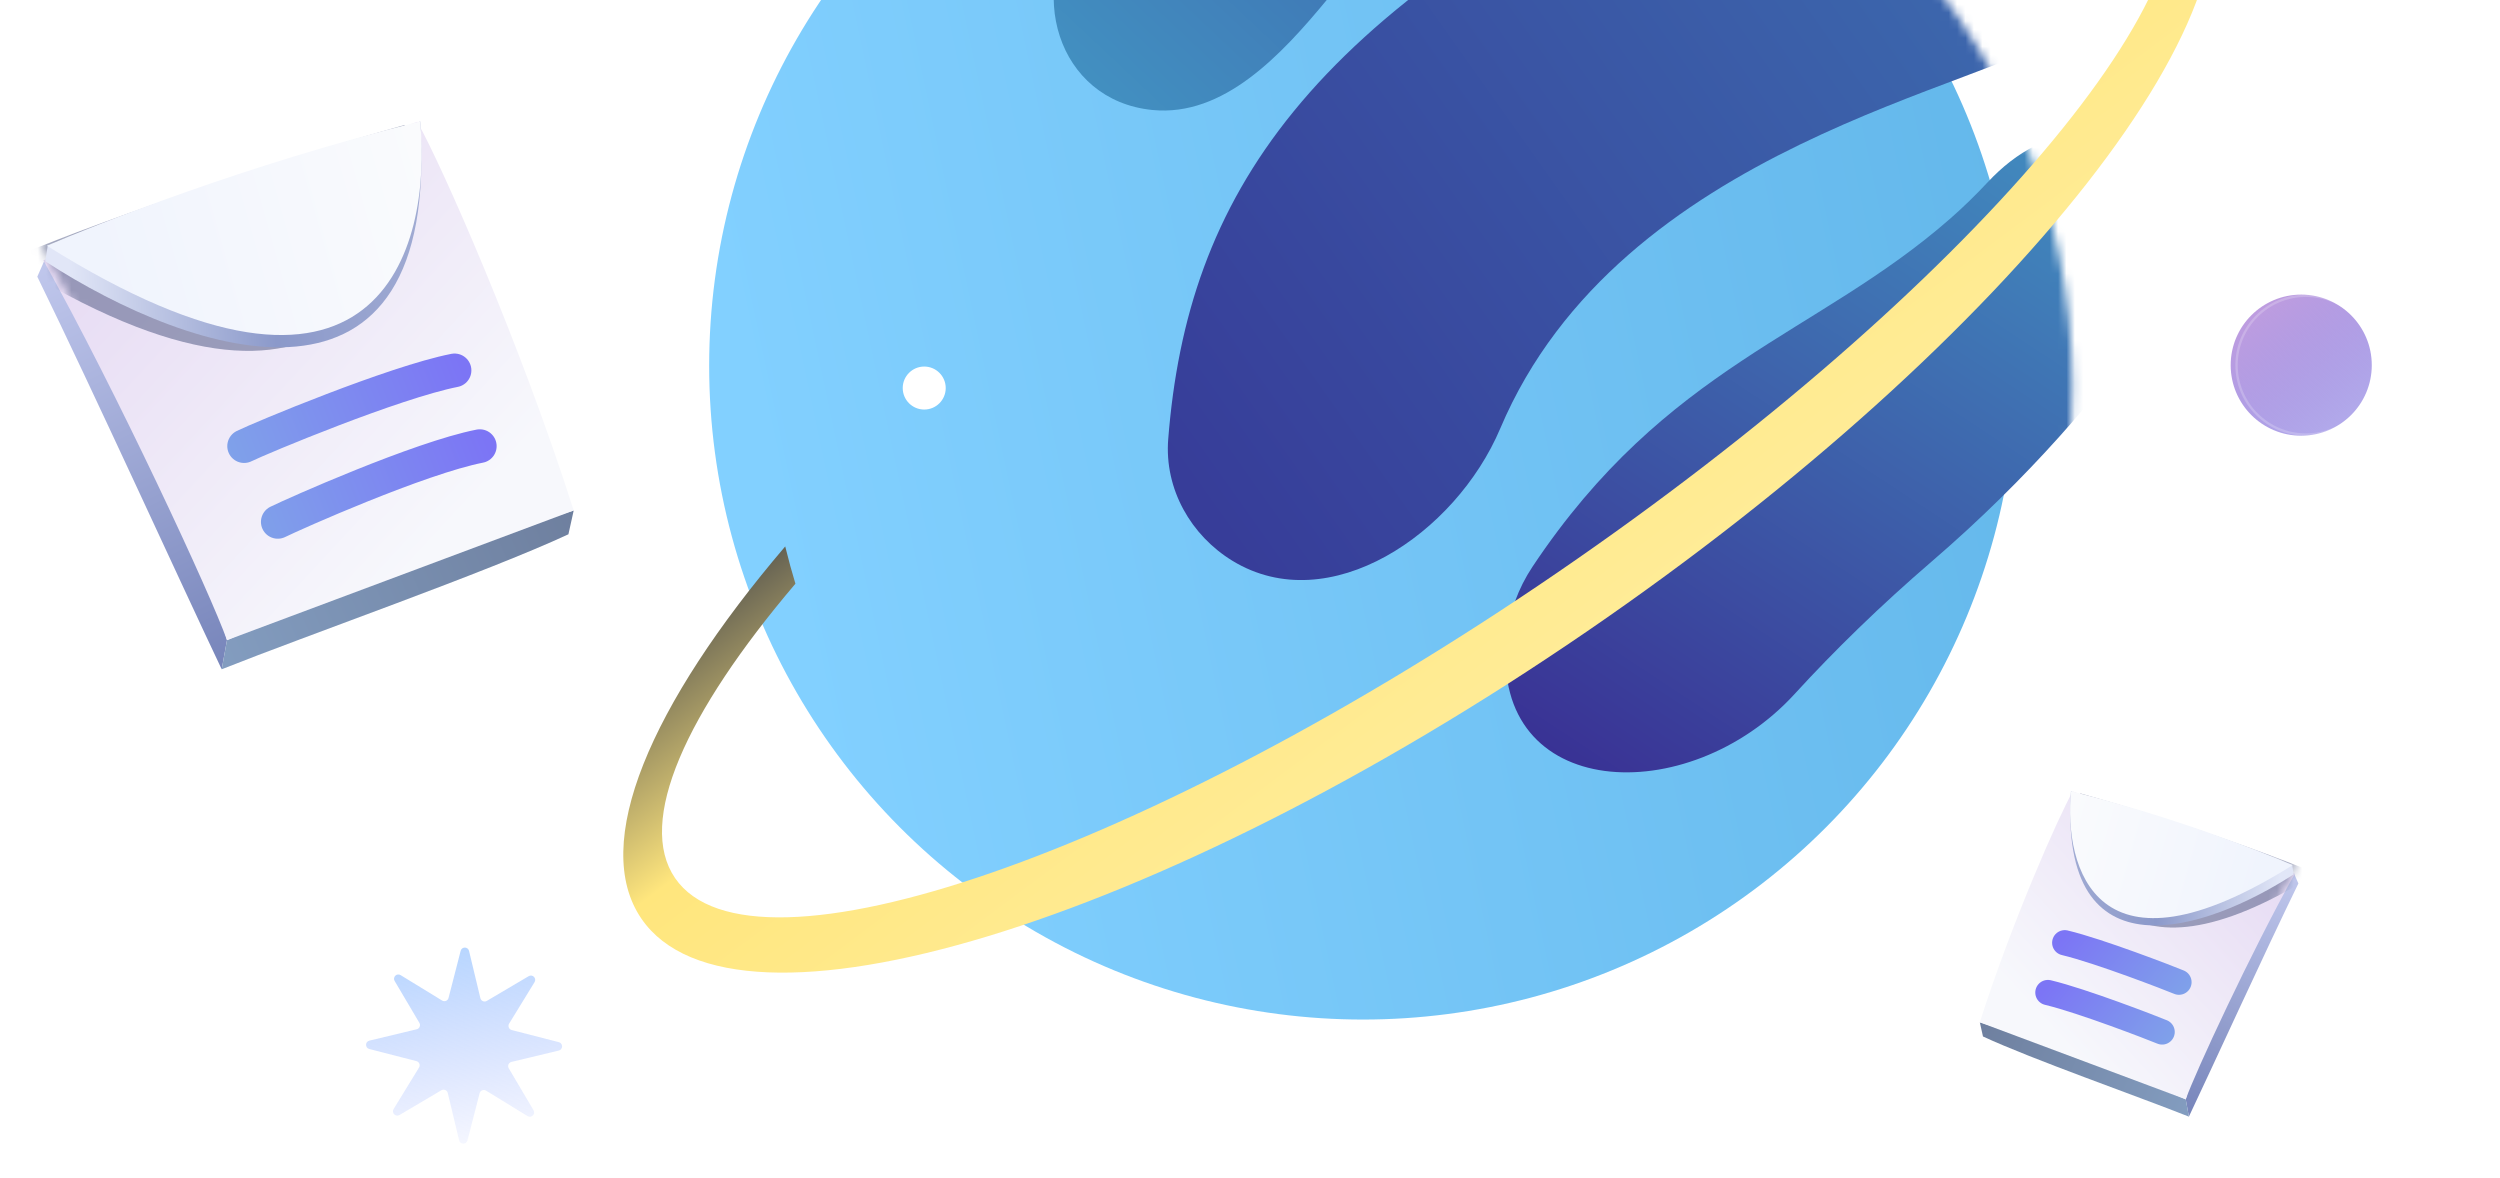 <svg width="297" height="140" viewBox="0 0 297 140" fill="none" xmlns="http://www.w3.org/2000/svg">
<g filter="url(#filter0_iii_2808_41996)">
<circle cx="168.527" cy="45.887" r="77.669" fill="url(#paint0_linear_2808_41996)"/>
</g>
<mask id="mask0_2808_41996" style="mask-type:alpha" maskUnits="userSpaceOnUse" x="90" y="-32" width="157" height="156">
<circle cx="168.527" cy="45.887" r="77.669" fill="#579BC4"/>
</mask>
<g mask="url(#mask0_2808_41996)">
<g filter="url(#filter1_n_2808_41996)">
<path d="M248.581 15.951C258.388 16.81 262.588 28.245 256.895 36.422C249.805 46.607 240.813 56.963 229.51 66.686C223.351 71.983 217.944 77.262 213.206 82.441C200.495 96.337 177.149 95.089 178.962 75.976C179.255 72.883 180.365 69.873 182.063 67.323C198.017 43.367 215.857 39.842 231.697 25.962C233.232 24.616 234.728 23.159 236.164 21.622C239.474 18.08 243.786 15.532 248.581 15.951Z" fill="url(#paint1_linear_2808_41996)"/>
</g>
<g filter="url(#filter2_n_2808_41996)">
<path d="M136.909 13.067C125.586 11.953 121.618 -1.316 128.753 -10.443C139.125 -23.712 153.64 -37.43 173.343 -48.562C178.382 -51.409 183.034 -54.328 187.325 -57.285C206.098 -70.224 233.168 -62.54 223.22 -41.602C221.796 -38.606 219.496 -35.622 216.812 -33.769C202.437 -23.842 187.475 -23.515 165.358 -7.226C162.22 -4.915 159.694 -2.52 157.687 -0.088C152.193 6.568 145.352 13.897 136.909 13.067Z" fill="url(#paint2_linear_2808_41996)"/>
</g>
<g filter="url(#filter3_n_2808_41996)">
<path d="M138.784 52.173C141.053 23.474 154.977 1.461 202.631 -21.129C223.748 -31.139 236.675 -44.232 244.351 -58.024C253.398 -74.279 283.716 -86.96 295.718 -72.77C299.843 -67.892 301.332 -61.084 298.826 -55.176C289.915 -34.172 273.677 -16.392 246.042 3.45C236.184 10.527 192.498 17.204 178.23 50.903C172.914 63.458 157.891 73.615 146.432 66.633C141.477 63.615 138.316 58.09 138.784 52.173Z" fill="url(#paint3_linear_2808_41996)"/>
</g>
</g>
<path d="M213.526 -17.436C236.888 -25.586 254.793 -26.21 260.853 -17.365C271.881 -1.266 239.487 40.104 188.497 75.037C137.508 109.97 87.231 125.238 76.201 109.14C70.135 100.285 77.207 83.785 93.284 64.915C93.687 66.56 94.099 68.039 94.496 69.345C81.414 84.74 75.611 97.621 80.199 104.318C89.345 117.667 136.304 101.396 185.085 67.976C233.866 34.556 265.997 -3.358 256.853 -16.707C252.072 -23.685 236.96 -22.567 216.656 -15.14C215.275 -16.247 214.208 -17.003 213.526 -17.436Z" fill="url(#paint4_linear_2808_41996)"/>
<path d="M26.337 79.51L26.966 76.051L21.869 57.321L5.32 30.857L4.432 32.869C11.244 46.809 21.554 69.448 26.337 79.51Z" fill="url(#paint5_linear_2808_41996)"/>
<path d="M67.528 63.474C57.781 68.007 36.587 75.429 26.337 79.51L26.966 76.051L46.198 67.693L68.156 60.644L67.528 63.474Z" fill="url(#paint6_linear_2808_41996)"/>
<path d="M5.151 30.929C13.888 46.579 25.085 70.714 26.965 76.051L68.156 60.643C61.797 40.705 52.433 19.511 49.569 14.466L5.151 30.929Z" fill="url(#paint7_linear_2808_41996)"/>
<mask id="mask1_2808_41996" style="mask-type:alpha" maskUnits="userSpaceOnUse" x="4" y="12" width="62" height="55">
<path d="M4.481 28.459C14.781 46.691 21.121 61.672 23.004 66.883L65.097 51.653C58.722 32.187 51.408 17.462 48.549 12.533L4.481 28.459Z" fill="url(#paint8_linear_2808_41996)"/>
</mask>
<g mask="url(#mask1_2808_41996)">
<g opacity="0.64" filter="url(#filter4_f_2808_41996)">
<path d="M0.822 30.884C7.075 28.221 25.278 21.284 48.064 14.844C49.246 30.816 41.452 56.386 0.822 30.884Z" fill="#5C648D" fill-opacity="0.9"/>
</g>
</g>
<path d="M5.373 31.044L5.668 29.215L28.856 27.148L49.917 14.421C52.432 52.153 22.988 42.471 5.373 31.044Z" fill="url(#paint9_linear_2808_41996)"/>
<path d="M5.568 29.19C11.632 26.608 28.923 19.644 49.918 14.421C51.358 29.701 44.971 53.922 5.568 29.19Z" fill="url(#paint10_linear_2808_41996)"/>
<path d="M260.04 132.658L259.666 130.604L262.693 119.479L272.522 103.763L273.049 104.957C269.004 113.236 262.88 126.682 260.04 132.658Z" fill="url(#paint11_linear_2808_41996)"/>
<path d="M235.577 123.133C241.366 125.826 253.953 130.234 260.041 132.658L259.667 130.603L248.245 125.639L235.203 121.453L235.577 123.133Z" fill="url(#paint12_linear_2808_41996)"/>
<path d="M272.621 103.805C267.432 113.1 260.782 127.434 259.665 130.603L235.201 121.453C238.978 109.611 244.539 97.024 246.24 94.028L272.621 103.805Z" fill="url(#paint13_linear_2808_41996)"/>
<mask id="mask2_2808_41996" style="mask-type:alpha" maskUnits="userSpaceOnUse" x="237" y="92" width="37" height="34">
<path d="M273.02 102.339C266.903 113.167 263.137 122.064 262.019 125.159L237.02 116.114C240.806 104.553 245.149 95.808 246.848 92.88L273.02 102.339Z" fill="url(#paint14_linear_2808_41996)"/>
</mask>
<g mask="url(#mask2_2808_41996)">
<g opacity="0.64" filter="url(#filter5_f_2808_41996)">
<path d="M275.192 103.778C271.478 102.196 260.667 98.077 247.134 94.251C246.432 103.738 251.061 118.924 275.192 103.778Z" fill="#5C648D" fill-opacity="0.9"/>
</g>
</g>
<path d="M272.489 103.874L272.314 102.788L258.542 101.56L246.034 94.001C244.54 116.411 262.027 110.66 272.489 103.874Z" fill="url(#paint15_linear_2808_41996)"/>
<path d="M272.373 102.772C268.772 101.238 258.502 97.103 246.034 94C245.178 103.075 248.972 117.46 272.373 102.772Z" fill="url(#paint16_linear_2808_41996)"/>
<path d="M258.861 116.683C257.781 116.233 249.41 112.982 245.291 112" stroke="url(#paint17_linear_2808_41996)" stroke-width="3" stroke-linecap="round"/>
<path d="M256.861 122.597C255.781 122.147 247.41 118.896 243.291 117.914" stroke="url(#paint18_linear_2808_41996)" stroke-width="3" stroke-linecap="round"/>
<g filter="url(#filter6_ii_2808_41996)">
<circle cx="273.944" cy="43.381" r="8.381" fill="url(#paint19_linear_2808_41996)"/>
</g>
<circle cx="273.944" cy="43.381" r="8.242" stroke="white" stroke-opacity="0.2" stroke-width="0.279"/>
<g filter="url(#filter7_f_2808_41996)">
<circle cx="289.87" cy="57.072" r="3.073" fill="white"/>
</g>
<circle cx="109.798" cy="46.1" r="2.554" fill="white"/>
<path d="M29 53C30.923 52.053 46.788 45.421 54 44" stroke="url(#paint20_linear_2808_41996)" stroke-width="4" stroke-linecap="round"/>
<path d="M33 62C34.923 61.053 49.788 54.421 57 53" stroke="url(#paint21_linear_2808_41996)" stroke-width="4" stroke-linecap="round"/>
<path d="M269.516 -11.303C269.898 -10.658 269.16 -9.932 268.521 -10.324L257.156 -17.29C256.743 -17.543 256.204 -17.325 256.083 -16.856L252.762 -3.947C252.575 -3.221 251.54 -3.229 251.365 -3.958L248.255 -16.92C248.142 -17.391 247.606 -17.618 247.189 -17.372L235.712 -10.592C235.067 -10.211 234.341 -10.948 234.733 -11.588L241.699 -22.953C241.952 -23.365 241.734 -23.904 241.265 -24.025L228.356 -27.347C227.63 -27.534 227.638 -28.568 228.367 -28.743L241.329 -31.854C241.8 -31.966 242.027 -32.502 241.781 -32.919L235.001 -44.396C234.62 -45.042 235.357 -45.767 235.997 -45.375L247.361 -38.409C247.774 -38.157 248.314 -38.375 248.434 -38.843L251.756 -51.753C251.943 -52.479 252.977 -52.471 253.152 -51.741L256.263 -38.779C256.376 -38.309 256.911 -38.082 257.328 -38.328L268.805 -45.107C269.451 -45.489 270.176 -44.751 269.784 -44.112L262.818 -32.747C262.565 -32.334 262.784 -31.795 263.252 -31.674L276.162 -28.352C276.888 -28.166 276.879 -27.131 276.15 -26.956L263.188 -23.846C262.718 -23.733 262.491 -23.197 262.737 -22.78L269.516 -11.303Z" fill="url(#paint22_linear_2808_41996)"/>
<g filter="url(#filter9_f_2808_41996)">
<path d="M63.38 131.892C63.652 132.352 63.126 132.869 62.671 132.589L57.742 129.569C57.448 129.388 57.064 129.544 56.978 129.878L55.537 135.476C55.404 135.994 54.667 135.988 54.542 135.468L53.194 129.847C53.113 129.512 52.731 129.35 52.434 129.525L47.457 132.465C46.997 132.737 46.48 132.211 46.759 131.756L49.78 126.827C49.961 126.533 49.805 126.149 49.471 126.063L43.873 124.622C43.355 124.489 43.361 123.752 43.881 123.627L49.502 122.279C49.837 122.198 49.999 121.816 49.824 121.519L46.884 116.542C46.612 116.082 47.137 115.565 47.593 115.844L52.522 118.865C52.816 119.045 53.2 118.89 53.286 118.556L54.727 112.958C54.86 112.44 55.597 112.446 55.721 112.966L57.07 118.587C57.151 118.922 57.533 119.084 57.83 118.909L62.807 115.969C63.267 115.697 63.784 116.222 63.505 116.678L60.484 121.606C60.303 121.9 60.459 122.285 60.793 122.371L66.391 123.811C66.909 123.945 66.903 124.682 66.383 124.806L60.762 126.155C60.427 126.236 60.265 126.618 60.44 126.914L63.38 131.892Z" fill="url(#paint23_linear_2808_41996)"/>
</g>
<defs>
<filter id="filter0_iii_2808_41996" x="70.429" y="-34.855" width="187.032" height="159.688" filterUnits="userSpaceOnUse" color-interpolation-filters="sRGB">
<feFlood flood-opacity="0" result="BackgroundImageFix"/>
<feBlend mode="normal" in="SourceGraphic" in2="BackgroundImageFix" result="shape"/>
<feColorMatrix in="SourceAlpha" type="matrix" values="0 0 0 0 0 0 0 0 0 0 0 0 0 0 0 0 0 0 127 0" result="hardAlpha"/>
<feOffset dx="11.265" dy="-3.072"/>
<feGaussianBlur stdDeviation="12.768"/>
<feComposite in2="hardAlpha" operator="arithmetic" k2="-1" k3="1"/>
<feColorMatrix type="matrix" values="0 0 0 0 0.92 0 0 0 0 1 0 0 0 0 0.76 0 0 0 0.5 0"/>
<feBlend mode="normal" in2="shape" result="effect1_innerShadow_2808_41996"/>
<feColorMatrix in="SourceAlpha" type="matrix" values="0 0 0 0 0 0 0 0 0 0 0 0 0 0 0 0 0 0 127 0" result="hardAlpha"/>
<feOffset dx="2.554" dy="1.277"/>
<feGaussianBlur stdDeviation="1.277"/>
<feComposite in2="hardAlpha" operator="arithmetic" k2="-1" k3="1"/>
<feColorMatrix type="matrix" values="0 0 0 0 1 0 0 0 0 1 0 0 0 0 1 0 0 0 0.5 0"/>
<feBlend mode="normal" in2="effect1_innerShadow_2808_41996" result="effect2_innerShadow_2808_41996"/>
<feColorMatrix in="SourceAlpha" type="matrix" values="0 0 0 0 0 0 0 0 0 0 0 0 0 0 0 0 0 0 127 0" result="hardAlpha"/>
<feOffset dx="-20.428" dy="-0.638"/>
<feGaussianBlur stdDeviation="11.108"/>
<feComposite in2="hardAlpha" operator="arithmetic" k2="-1" k3="1"/>
<feColorMatrix type="matrix" values="0 0 0 0 0.328 0 0 0 0 0.412 0 0 0 0 0.832 0 0 0 0.5 0"/>
<feBlend mode="normal" in2="effect2_innerShadow_2808_41996" result="effect3_innerShadow_2808_41996"/>
</filter>
<filter id="filter1_n_2808_41996" x="178.863" y="15.906" width="80.602" height="75.851" filterUnits="userSpaceOnUse" color-interpolation-filters="sRGB">
<feFlood flood-opacity="0" result="BackgroundImageFix"/>
<feBlend mode="normal" in="SourceGraphic" in2="BackgroundImageFix" result="shape"/>
<feTurbulence type="fractalNoise" baseFrequency="4.933 4.933" stitchTiles="stitch" numOctaves="3" result="noise" seed="7497" />
<feColorMatrix in="noise" type="luminanceToAlpha" result="alphaNoise" />
<feComponentTransfer in="alphaNoise" result="coloredNoise1">
<feFuncA type="discrete" tableValues="1 1 1 1 1 1 1 1 1 1 1 1 1 1 1 1 1 1 1 1 1 1 1 1 1 1 1 1 1 1 1 1 1 1 1 1 1 1 1 1 1 1 1 1 1 1 1 1 1 1 1 0 0 0 0 0 0 0 0 0 0 0 0 0 0 0 0 0 0 0 0 0 0 0 0 0 0 0 0 0 0 0 0 0 0 0 0 0 0 0 0 0 0 0 0 0 0 0 0 0 "/>
</feComponentTransfer>
<feComposite operator="in" in2="shape" in="coloredNoise1" result="noise1Clipped" />
<feFlood flood-color="rgba(0, 0, 0, 0.25)" result="color1Flood" />
<feComposite operator="in" in2="noise1Clipped" in="color1Flood" result="color1" />
<feMerge result="effect1_noise_2808_41996">
<feMergeNode in="shape" />
<feMergeNode in="color1" />
</feMerge>
</filter>
<filter id="filter2_n_2808_41996" x="125.178" y="-63.623" width="100.174" height="76.754" filterUnits="userSpaceOnUse" color-interpolation-filters="sRGB">
<feFlood flood-opacity="0" result="BackgroundImageFix"/>
<feBlend mode="normal" in="SourceGraphic" in2="BackgroundImageFix" result="shape"/>
<feTurbulence type="fractalNoise" baseFrequency="3.906 3.906" stitchTiles="stitch" numOctaves="3" result="noise" seed="7704" />
<feColorMatrix in="noise" type="luminanceToAlpha" result="alphaNoise" />
<feComponentTransfer in="alphaNoise" result="coloredNoise1">
<feFuncA type="discrete" tableValues="1 1 1 1 1 1 1 1 1 1 1 1 1 1 1 1 1 1 1 1 1 1 1 1 1 1 1 1 1 1 1 1 1 1 1 1 1 1 1 1 1 1 1 1 1 1 1 1 1 1 1 0 0 0 0 0 0 0 0 0 0 0 0 0 0 0 0 0 0 0 0 0 0 0 0 0 0 0 0 0 0 0 0 0 0 0 0 0 0 0 0 0 0 0 0 0 0 0 0 0 "/>
</feComponentTransfer>
<feComposite operator="in" in2="shape" in="coloredNoise1" result="noise1Clipped" />
<feFlood flood-color="rgba(0, 0, 0, 0.25)" result="color1Flood" />
<feComposite operator="in" in2="noise1Clipped" in="color1Flood" result="color1" />
<feMerge result="effect1_noise_2808_41996">
<feMergeNode in="shape" />
<feMergeNode in="color1" />
</feMerge>
</filter>
<filter id="filter3_n_2808_41996" x="138.738" y="-78.916" width="161.312" height="147.827" filterUnits="userSpaceOnUse" color-interpolation-filters="sRGB">
<feFlood flood-opacity="0" result="BackgroundImageFix"/>
<feBlend mode="normal" in="SourceGraphic" in2="BackgroundImageFix" result="shape"/>
<feTurbulence type="fractalNoise" baseFrequency="3.906 3.906" stitchTiles="stitch" numOctaves="3" result="noise" seed="5135" />
<feColorMatrix in="noise" type="luminanceToAlpha" result="alphaNoise" />
<feComponentTransfer in="alphaNoise" result="coloredNoise1">
<feFuncA type="discrete" tableValues="1 1 1 1 1 1 1 1 1 1 1 1 1 1 1 1 1 1 1 1 1 1 1 1 1 1 1 1 1 1 1 1 1 1 1 1 1 1 1 1 1 1 1 1 1 1 1 1 1 1 1 0 0 0 0 0 0 0 0 0 0 0 0 0 0 0 0 0 0 0 0 0 0 0 0 0 0 0 0 0 0 0 0 0 0 0 0 0 0 0 0 0 0 0 0 0 0 0 0 0 "/>
</feComponentTransfer>
<feComposite operator="in" in2="shape" in="coloredNoise1" result="noise1Clipped" />
<feFlood flood-color="rgba(0, 0, 0, 0.25)" result="color1Flood" />
<feComposite operator="in" in2="noise1Clipped" in="color1Flood" result="color1" />
<feMerge result="effect1_noise_2808_41996">
<feMergeNode in="shape" />
<feMergeNode in="color1" />
</feMerge>
</filter>
<filter id="filter4_f_2808_41996" x="-3.135" y="10.886" width="55.269" height="34.758" filterUnits="userSpaceOnUse" color-interpolation-filters="sRGB">
<feFlood flood-opacity="0" result="BackgroundImageFix"/>
<feBlend mode="normal" in="SourceGraphic" in2="BackgroundImageFix" result="shape"/>
<feGaussianBlur stdDeviation="1.979" result="effect1_foregroundBlur_2808_41996"/>
</filter>
<filter id="filter5_f_2808_41996" x="244.718" y="91.901" width="32.824" height="20.642" filterUnits="userSpaceOnUse" color-interpolation-filters="sRGB">
<feFlood flood-opacity="0" result="BackgroundImageFix"/>
<feBlend mode="normal" in="SourceGraphic" in2="BackgroundImageFix" result="shape"/>
<feGaussianBlur stdDeviation="1.175" result="effect1_foregroundBlur_2808_41996"/>
</filter>
<filter id="filter6_ii_2808_41996" x="263.886" y="32.765" width="19.558" height="21.233" filterUnits="userSpaceOnUse" color-interpolation-filters="sRGB">
<feFlood flood-opacity="0" result="BackgroundImageFix"/>
<feBlend mode="normal" in="SourceGraphic" in2="BackgroundImageFix" result="shape"/>
<feColorMatrix in="SourceAlpha" type="matrix" values="0 0 0 0 0 0 0 0 0 0 0 0 0 0 0 0 0 0 127 0" result="hardAlpha"/>
<feOffset dx="1.118" dy="2.235"/>
<feGaussianBlur stdDeviation="1.118"/>
<feComposite in2="hardAlpha" operator="arithmetic" k2="-1" k3="1"/>
<feColorMatrix type="matrix" values="0 0 0 0 0.973 0 0 0 0 0.847 0 0 0 0 0.992 0 0 0 0.3 0"/>
<feBlend mode="normal" in2="shape" result="effect1_innerShadow_2808_41996"/>
<feColorMatrix in="SourceAlpha" type="matrix" values="0 0 0 0 0 0 0 0 0 0 0 0 0 0 0 0 0 0 127 0" result="hardAlpha"/>
<feOffset dx="-1.676" dy="-2.235"/>
<feGaussianBlur stdDeviation="1.118"/>
<feComposite in2="hardAlpha" operator="arithmetic" k2="-1" k3="1"/>
<feColorMatrix type="matrix" values="0 0 0 0 0.973 0 0 0 0 0.847 0 0 0 0 0.992 0 0 0 0.2 0"/>
<feBlend mode="normal" in2="effect1_innerShadow_2808_41996" result="effect2_innerShadow_2808_41996"/>
</filter>
<filter id="filter7_f_2808_41996" x="284.562" y="51.764" width="10.617" height="10.617" filterUnits="userSpaceOnUse" color-interpolation-filters="sRGB">
<feFlood flood-opacity="0" result="BackgroundImageFix"/>
<feBlend mode="normal" in="SourceGraphic" in2="BackgroundImageFix" result="shape"/>
<feGaussianBlur stdDeviation="1.118" result="effect1_foregroundBlur_2808_41996"/>
</filter>
<filter id="filter9_f_2808_41996" x="41.254" y="110.338" width="27.756" height="27.758" filterUnits="userSpaceOnUse" color-interpolation-filters="sRGB">
<feFlood flood-opacity="0" result="BackgroundImageFix"/>
<feBlend mode="normal" in="SourceGraphic" in2="BackgroundImageFix" result="shape"/>
<feGaussianBlur stdDeviation="1.117" result="effect1_foregroundBlur_2808_41996"/>
</filter>
<linearGradient id="paint0_linear_2808_41996" x1="246.41" y1="28.545" x2="97.348" y2="60.145" gradientUnits="userSpaceOnUse">
<stop stop-color="#64B8EB"/>
<stop offset="1" stop-color="#82D0FF"/>
</linearGradient>
<linearGradient id="paint1_linear_2808_41996" x1="249.819" y1="-1.355" x2="180.36" y2="104.094" gradientUnits="userSpaceOnUse">
<stop stop-color="#439DC7"/>
<stop offset="1" stop-color="#38248E"/>
</linearGradient>
<linearGradient id="paint2_linear_2808_41996" x1="126.371" y1="31.214" x2="235.05" y2="-84.565" gradientUnits="userSpaceOnUse">
<stop stop-color="#439DC7"/>
<stop offset="1" stop-color="#38248E"/>
</linearGradient>
<linearGradient id="paint3_linear_2808_41996" x1="112.934" y1="70.945" x2="321.399" y2="-76.96" gradientUnits="userSpaceOnUse">
<stop offset="0.12" stop-color="#373D99"/>
<stop offset="1" stop-color="#4193C1"/>
</linearGradient>
<linearGradient id="paint4_linear_2808_41996" x1="211.938" y1="153.348" x2="120.65" y2="31.098" gradientUnits="userSpaceOnUse">
<stop stop-color="#FFF6C5"/>
<stop offset="0.774" stop-color="#FFE67D"/>
<stop offset="1" stop-color="#212740"/>
</linearGradient>
<linearGradient id="paint5_linear_2808_41996" x1="4.771" y1="30.769" x2="28.852" y2="79.855" gradientUnits="userSpaceOnUse">
<stop stop-color="#C1C8ED"/>
<stop offset="1" stop-color="#7583B9"/>
</linearGradient>
<linearGradient id="paint6_linear_2808_41996" x1="83.25" y1="54.984" x2="25.973" y2="79.82" gradientUnits="userSpaceOnUse">
<stop stop-color="#677593"/>
<stop offset="1" stop-color="#839DC0"/>
</linearGradient>
<linearGradient id="paint7_linear_2808_41996" x1="8.84" y1="14.612" x2="56.853" y2="59.206" gradientUnits="userSpaceOnUse">
<stop stop-color="#E4D6F2"/>
<stop offset="1" stop-color="#F7F8FC"/>
</linearGradient>
<linearGradient id="paint8_linear_2808_41996" x1="16.893" y1="24.338" x2="55.373" y2="56.836" gradientUnits="userSpaceOnUse">
<stop stop-color="#D6DCF2"/>
<stop offset="1" stop-color="#F7F8FC"/>
</linearGradient>
<linearGradient id="paint9_linear_2808_41996" x1="53.233" y1="19.298" x2="3.477" y2="22.769" gradientUnits="userSpaceOnUse">
<stop stop-color="#A4AED4"/>
<stop offset="0.438" stop-color="#8B99CA"/>
<stop offset="0.919" stop-color="#E1E6F7"/>
</linearGradient>
<linearGradient id="paint10_linear_2808_41996" x1="51.304" y1="20.803" x2="12.078" y2="31.854" gradientUnits="userSpaceOnUse">
<stop stop-color="#FAFBFD"/>
<stop offset="1" stop-color="#F0F4FD"/>
</linearGradient>
<linearGradient id="paint11_linear_2808_41996" x1="272.848" y1="103.71" x2="258.546" y2="132.863" gradientUnits="userSpaceOnUse">
<stop stop-color="#C1C8ED"/>
<stop offset="1" stop-color="#7583B9"/>
</linearGradient>
<linearGradient id="paint12_linear_2808_41996" x1="226.239" y1="118.091" x2="260.257" y2="132.842" gradientUnits="userSpaceOnUse">
<stop stop-color="#677593"/>
<stop offset="1" stop-color="#839DC0"/>
</linearGradient>
<linearGradient id="paint13_linear_2808_41996" x1="270.43" y1="94.114" x2="241.914" y2="120.599" gradientUnits="userSpaceOnUse">
<stop stop-color="#E4D6F2"/>
<stop offset="1" stop-color="#F7F8FC"/>
</linearGradient>
<linearGradient id="paint14_linear_2808_41996" x1="265.648" y1="99.891" x2="242.795" y2="119.192" gradientUnits="userSpaceOnUse">
<stop stop-color="#D6DCF2"/>
<stop offset="1" stop-color="#F7F8FC"/>
</linearGradient>
<linearGradient id="paint15_linear_2808_41996" x1="244.064" y1="96.898" x2="273.615" y2="98.959" gradientUnits="userSpaceOnUse">
<stop stop-color="#A4AED4"/>
<stop offset="0.438" stop-color="#8B99CA"/>
<stop offset="0.919" stop-color="#E1E6F7"/>
</linearGradient>
<linearGradient id="paint16_linear_2808_41996" x1="245.21" y1="97.791" x2="268.507" y2="104.354" gradientUnits="userSpaceOnUse">
<stop stop-color="#FAFBFD"/>
<stop offset="1" stop-color="#F0F4FD"/>
</linearGradient>
<linearGradient id="paint17_linear_2808_41996" x1="245.059" y1="111.495" x2="258.353" y2="122.782" gradientUnits="userSpaceOnUse">
<stop stop-color="#7C75F5"/>
<stop offset="1" stop-color="#80A7E8"/>
</linearGradient>
<linearGradient id="paint18_linear_2808_41996" x1="243.059" y1="117.409" x2="256.353" y2="128.696" gradientUnits="userSpaceOnUse">
<stop stop-color="#7C75F5"/>
<stop offset="1" stop-color="#80A7E8"/>
</linearGradient>
<linearGradient id="paint19_linear_2808_41996" x1="282.325" y1="51.763" x2="269.753" y2="35" gradientUnits="userSpaceOnUse">
<stop stop-color="#6C61DB" stop-opacity="0.5"/>
<stop offset="1" stop-color="#C09DDF"/>
</linearGradient>
<linearGradient id="paint20_linear_2808_41996" x1="54.481" y1="42.579" x2="23.352" y2="54.731" gradientUnits="userSpaceOnUse">
<stop stop-color="#7C75F5"/>
<stop offset="1" stop-color="#80A7E8"/>
</linearGradient>
<linearGradient id="paint21_linear_2808_41996" x1="57.481" y1="51.579" x2="26.352" y2="63.731" gradientUnits="userSpaceOnUse">
<stop stop-color="#7C75F5"/>
<stop offset="1" stop-color="#80A7E8"/>
</linearGradient>
<linearGradient id="paint22_linear_2808_41996" x1="245.52" y1="-69.805" x2="254.947" y2="4.237" gradientUnits="userSpaceOnUse">
<stop stop-color="#9CCFFF"/>
<stop offset="1" stop-color="#A7B3FF" stop-opacity="0"/>
</linearGradient>
<linearGradient id="paint23_linear_2808_41996" x1="51.787" y1="103.391" x2="56.466" y2="140.144" gradientUnits="userSpaceOnUse">
<stop stop-color="#9CCFFF"/>
<stop offset="1" stop-color="#A7B3FF" stop-opacity="0"/>
</linearGradient>
</defs>
</svg>
